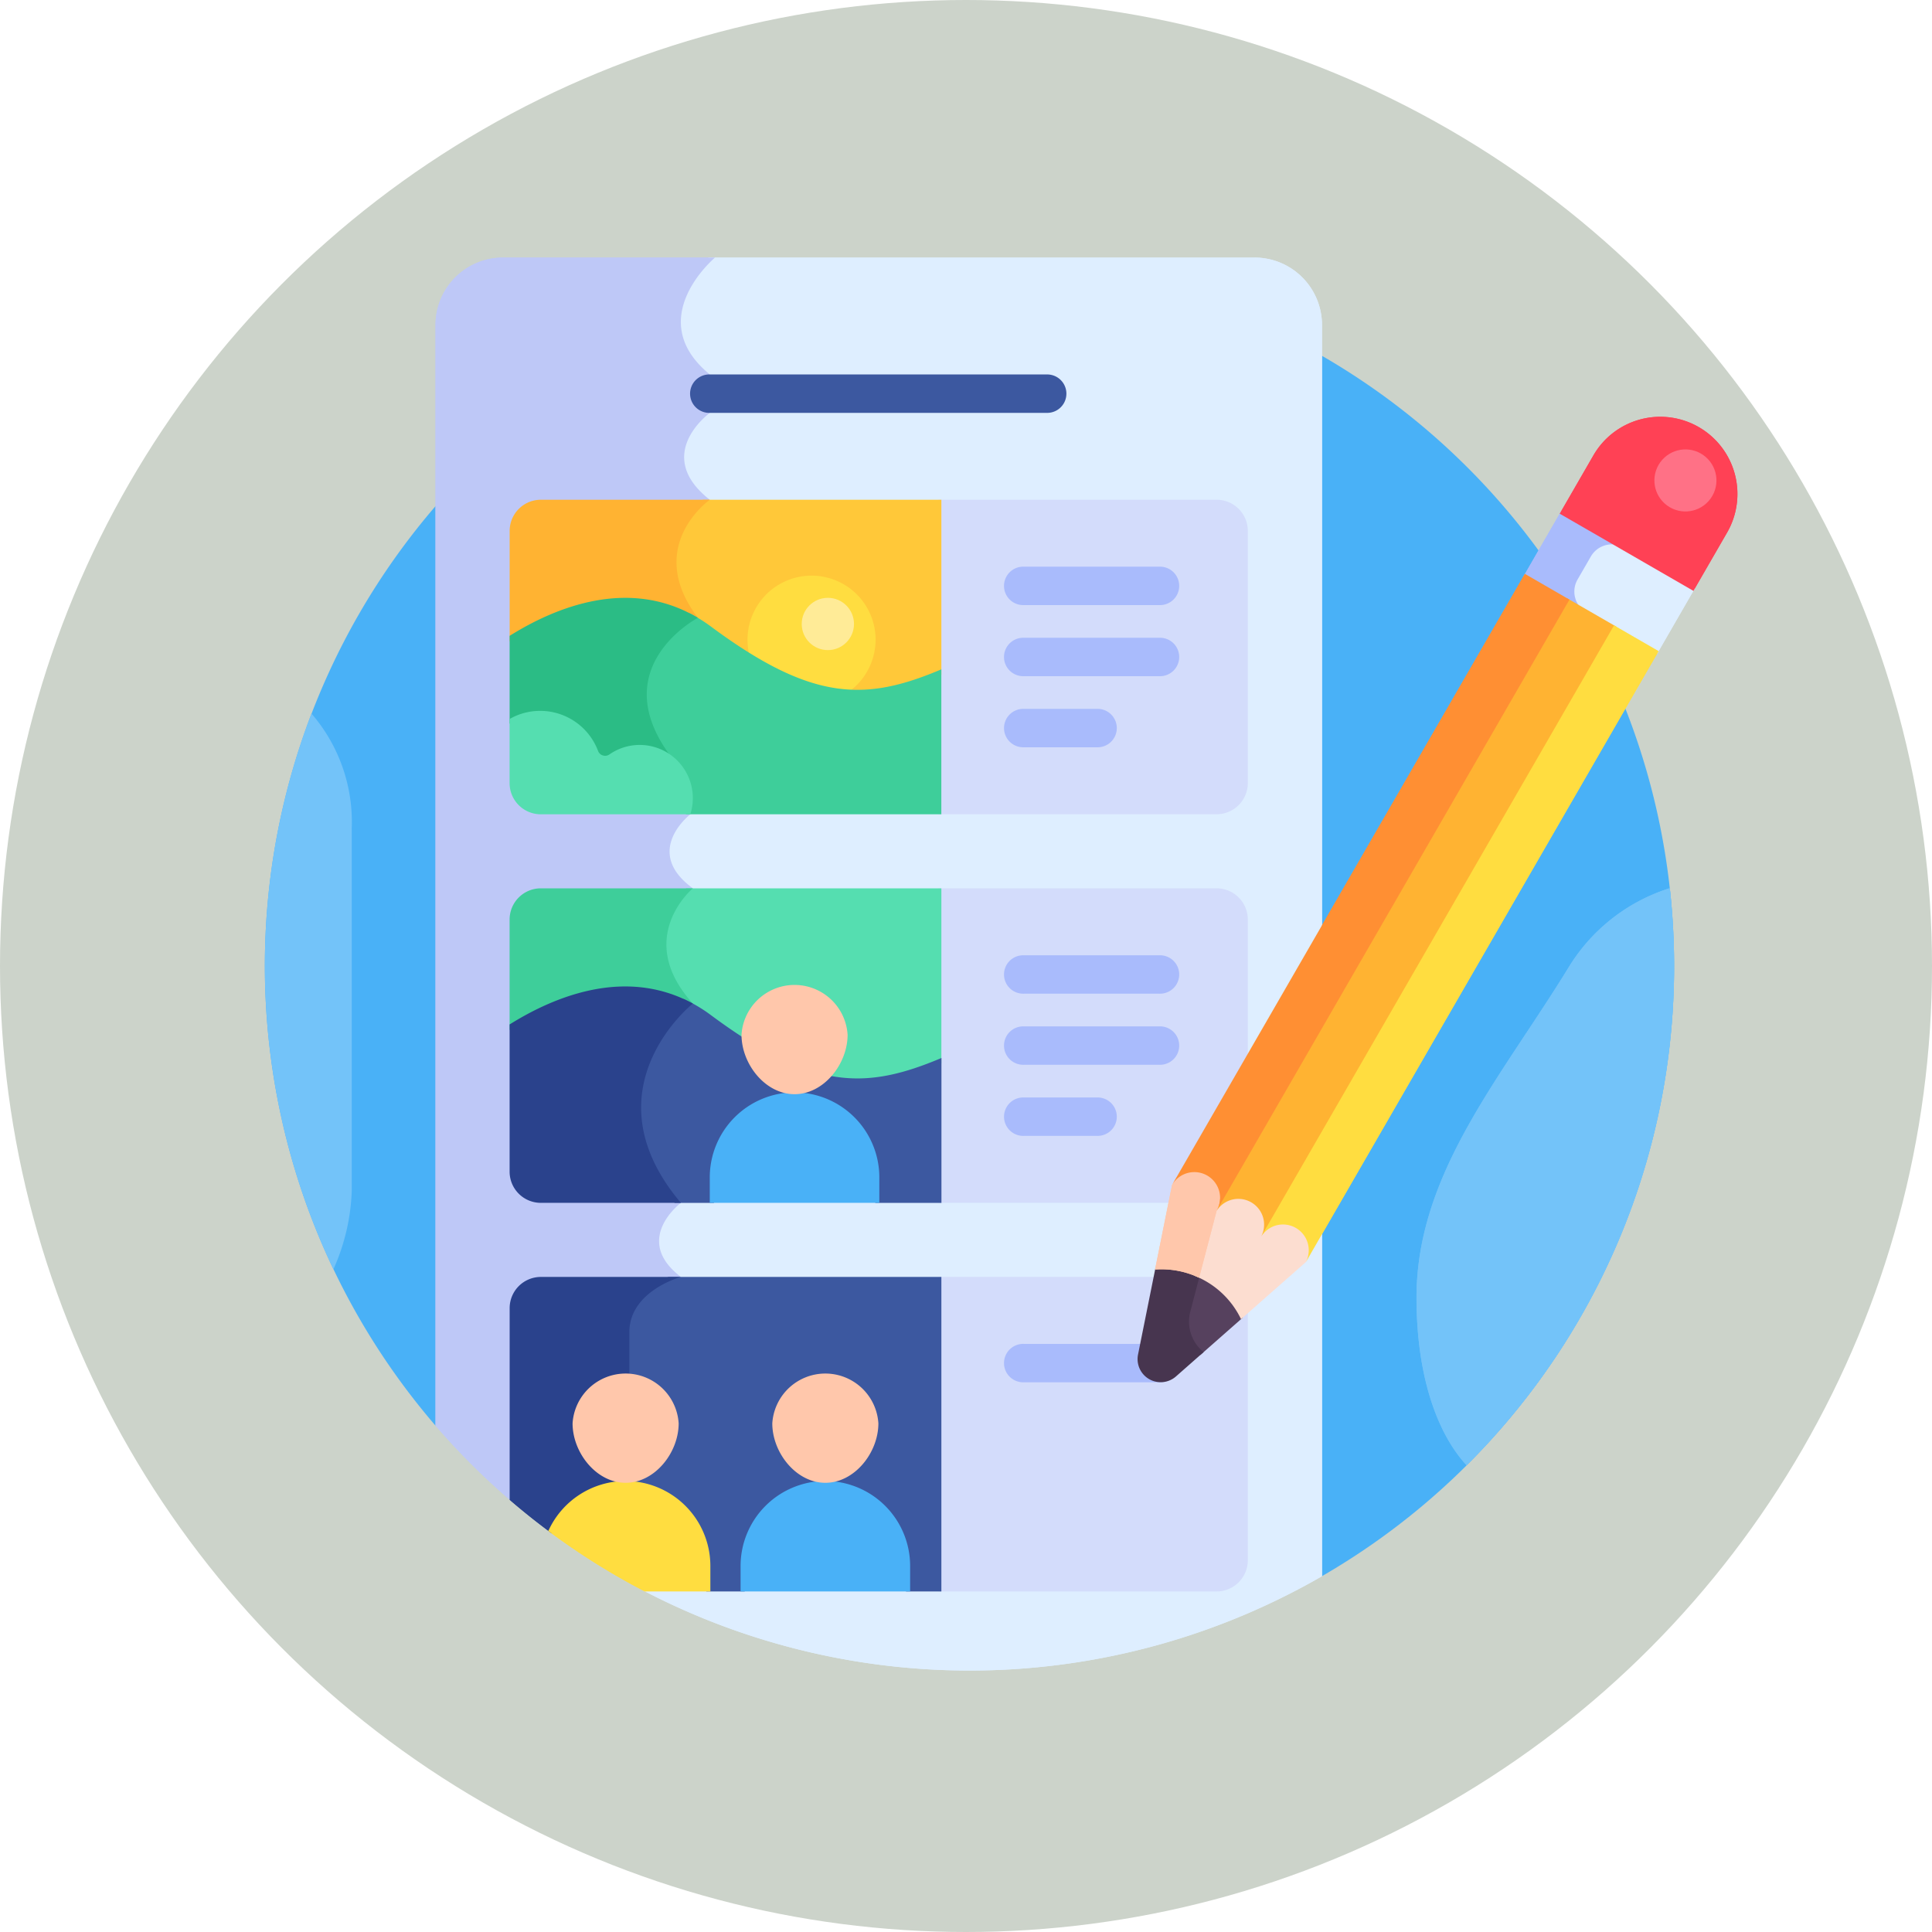 <svg xmlns="http://www.w3.org/2000/svg" width="165" height="165" viewBox="0 0 165 165">
  <g id="Grupo_953285" data-name="Grupo 953285" transform="translate(-1069 -2690)">
    <circle id="Elipse_5413" data-name="Elipse 5413" cx="82.5" cy="82.5" r="82.5" transform="translate(1069 2690)" fill="#ccd3ca"/>
    <g id="narracion" transform="translate(1091.62 2701.642)">
      <g id="Grupo_950583" data-name="Grupo 950583" transform="translate(0 10.358)">
        <path id="Trazado_699942" data-name="Trazado 699942" d="M60.179,11.638A60.178,60.178,0,0,0,14.574,111.08l75.7,12.858a60.185,60.185,0,0,0-30.1-112.3Z" transform="translate(0 -11.324)" fill="#49b1f7"/>
        <path id="Trazado_699943" data-name="Trazado 699943" d="M179.016,10.358H132.378c-.781.749-2.75,2.9-2.736,5.526a6.084,6.084,0,0,0,2.47,4.627v2.928a5.612,5.612,0,0,0-2.189,3.89,4.812,4.812,0,0,0,1.972,3.7,7.533,7.533,0,0,0-2.555,4.388,7.546,7.546,0,0,0,1.588,5.59,8.942,8.942,0,0,0-4.02,5.157c-.506,2.129.08,4.392,1.744,6.727l1.738,4.885a4.767,4.767,0,0,0-1.71,3.352,4.133,4.133,0,0,0,1.789,3.122,7.119,7.119,0,0,0-2.045,4.345,7.515,7.515,0,0,0,2.089,5.428,12.911,12.911,0,0,0-4.212,7.915c-.3,3.061.771,6.119,3.2,9.1a4.811,4.811,0,0,0-1.719,3.307,3.938,3.938,0,0,0,1.5,2.933,8.793,8.793,0,0,0-1.664.867,4.766,4.766,0,0,0-2.361,3.988v20.994l1.669,1.131a60.237,60.237,0,0,0,57.843-1.287V16.1a5.762,5.762,0,0,0-5.745-5.745Z" transform="translate(-94.485 -10.358)" fill="#deeeff"/>
        <path id="Trazado_699944" data-name="Trazado 699944" d="M59.333,16.1v94.012a60.569,60.569,0,0,0,6.36,6.352l10.2,6.911V102.135c0-3.525,4.4-4.721,4.4-4.721-4.2-3.186,0-6.328,0-6.328-8.193-9.7,1.023-17.02,1.023-17.02-5.081-5.608,0-9.84,0-9.84C76.965,61.072,81.1,57.9,81.1,57.9l-1.841-5.174c-5.377-7.492,2.486-11.6,2.486-11.6-4.65-6.114,1.013-10.086,1.013-10.086-4.927-3.857,0-7.417,0-7.417V20.339c-5.807-4.751.444-9.98.444-9.98H65.078A5.761,5.761,0,0,0,59.333,16.1Z" transform="translate(-44.759 -10.359)" fill="#bec8f7"/>
        <g id="Grupo_950570" data-name="Grupo 950570" transform="translate(36.356 9.981)">
          <path id="Trazado_699945" data-name="Trazado 699945" d="M178.511,54.272H149.654a1.641,1.641,0,1,1,0-3.281h28.857a1.641,1.641,0,0,1,0,3.281Z" transform="translate(-148.013 -50.991)" fill="#3c58a0"/>
        </g>
        <g id="Grupo_950571" data-name="Grupo 950571" transform="translate(57.542 20.679)">
          <path id="Trazado_699946" data-name="Trazado 699946" d="M258.008,94.547h-23.74v26.86h23.74a2.666,2.666,0,0,0,2.666-2.666V97.213A2.666,2.666,0,0,0,258.008,94.547Z" transform="translate(-234.268 -94.547)" fill="#d3dcfb"/>
          <path id="Trazado_699947" data-name="Trazado 699947" d="M258.008,229.663h-23.74v26.86h23.74a2.666,2.666,0,0,0,2.666-2.666V232.329A2.666,2.666,0,0,0,258.008,229.663Z" transform="translate(-234.268 -196.475)" fill="#d3dcfb"/>
          <path id="Trazado_699948" data-name="Trazado 699948" d="M258.008,364.778h-23.74v26.86h23.74a2.666,2.666,0,0,0,2.666-2.666V367.444A2.666,2.666,0,0,0,258.008,364.778Z" transform="translate(-234.268 -298.402)" fill="#d3dcfb"/>
        </g>
        <g id="Grupo_950572" data-name="Grupo 950572" transform="translate(63.169 26.396)">
          <path id="Trazado_699949" data-name="Trazado 699949" d="M270.414,121.105h-11.6a1.641,1.641,0,1,1,0-3.281h11.6a1.641,1.641,0,1,1,0,3.281Z" transform="translate(-257.176 -117.824)" fill="#a9bbfc"/>
        </g>
        <g id="Grupo_950573" data-name="Grupo 950573" transform="translate(63.169 32.468)">
          <path id="Trazado_699950" data-name="Trazado 699950" d="M270.414,145.825h-11.6a1.641,1.641,0,1,1,0-3.281h11.6a1.641,1.641,0,1,1,0,3.281Z" transform="translate(-257.176 -142.544)" fill="#a9bbfc"/>
        </g>
        <g id="Grupo_950574" data-name="Grupo 950574" transform="translate(63.169 38.54)">
          <path id="Trazado_699951" data-name="Trazado 699951" d="M265.083,170.546h-6.268a1.641,1.641,0,1,1,0-3.281h6.268a1.641,1.641,0,1,1,0,3.281Z" transform="translate(-257.175 -167.265)" fill="#a9bbfc"/>
        </g>
        <g id="Grupo_950575" data-name="Grupo 950575" transform="translate(63.169 59.584)">
          <path id="Trazado_699952" data-name="Trazado 699952" d="M270.414,256.221h-11.6a1.641,1.641,0,1,1,0-3.281h11.6a1.641,1.641,0,1,1,0,3.281Z" transform="translate(-257.176 -252.94)" fill="#a9bbfc"/>
        </g>
        <g id="Grupo_950576" data-name="Grupo 950576" transform="translate(63.169 65.657)">
          <path id="Trazado_699953" data-name="Trazado 699953" d="M270.414,280.942h-11.6a1.641,1.641,0,1,1,0-3.281h11.6a1.641,1.641,0,1,1,0,3.281Z" transform="translate(-257.176 -277.661)" fill="#a9bbfc"/>
        </g>
        <g id="Grupo_950577" data-name="Grupo 950577" transform="translate(63.169 71.728)">
          <path id="Trazado_699954" data-name="Trazado 699954" d="M265.083,305.662h-6.268a1.641,1.641,0,1,1,0-3.281h6.268a1.641,1.641,0,1,1,0,3.281Z" transform="translate(-257.175 -302.381)" fill="#a9bbfc"/>
        </g>
        <g id="Grupo_950578" data-name="Grupo 950578" transform="translate(63.169 92.772)">
          <path id="Trazado_699955" data-name="Trazado 699955" d="M270.414,391.337h-11.6a1.641,1.641,0,1,1,0-3.281h11.6a1.641,1.641,0,1,1,0,3.281Z" transform="translate(-257.176 -388.056)" fill="#a9bbfc"/>
        </g>
        <path id="Trazado_699956" data-name="Trazado 699956" d="M321.781,363.979a7.536,7.536,0,0,0-.96-.464l-.84,3.214a3.755,3.755,0,0,0,1.222,3.763l3.628-3.194A7.5,7.5,0,0,0,321.781,363.979Z" transform="translate(-241.309 -276.771)" fill="#56415e"/>
        <path id="Trazado_699957" data-name="Trazado 699957" d="M307.933,365.153l.827-3.165a7.5,7.5,0,0,0-3.782-.666l-1.5,7.457a1.974,1.974,0,0,0,3.24,1.87l2.363-2.081A3.335,3.335,0,0,1,307.933,365.153Z" transform="translate(-228.906 -275.096)" fill="#47354f"/>
        <path id="Trazado_699958" data-name="Trazado 699958" d="M325.54,336.61a2.234,2.234,0,0,0,.111-.222c.008-.017.014-.035.02-.053.024-.061.047-.122.066-.183,0-.015.008-.03.013-.046.019-.068.035-.136.047-.2,0-.008,0-.017,0-.026a2.163,2.163,0,0,0,.027-.235c0-.056,0-.112,0-.168l-.835,1.348-.029.047-1.494,5.719a7.469,7.469,0,0,1,3.92,3.687l5.527-4.866.234-.406a2.2,2.2,0,0,0-3.3-2.79l-.02.016c-.053.045-.1.093-.153.143l-.033.034c-.044.047-.086.1-.126.149-.012.015-.024.029-.035.044a2.137,2.137,0,0,0-.137.208,2.2,2.2,0,0,0-3.8-2.2Z" transform="translate(-244.017 -255.617)" fill="#fcddd0"/>
        <path id="Trazado_699959" data-name="Trazado 699959" d="M314.8,330.383l.407-.659a2.216,2.216,0,0,0-.173.252,2.228,2.228,0,0,0,.111-.222c.008-.017.014-.035.02-.053.024-.061.047-.122.066-.183,0-.015.008-.03.013-.046.019-.068.035-.136.047-.2,0-.008,0-.017,0-.026a2.2,2.2,0,0,0-4.067-1.464l-.234.406-1.451,7.219a7.5,7.5,0,0,1,3.762.7Z" transform="translate(-233.514 -248.984)" fill="#ffc7ab"/>
        <path id="Trazado_699960" data-name="Trazado 699960" d="M314.8,330.383l.407-.659a2.216,2.216,0,0,0-.173.252,2.228,2.228,0,0,0,.111-.222c.008-.017.014-.035.02-.053.024-.061.047-.122.066-.183,0-.015.008-.03.013-.046.019-.068.035-.136.047-.2,0-.008,0-.017,0-.026a2.2,2.2,0,0,0-4.067-1.464l-.234.406-1.451,7.219a7.5,7.5,0,0,1,3.762.7Z" transform="translate(-233.514 -248.984)" fill="#ffc7ab"/>
        <path id="Trazado_699961" data-name="Trazado 699961" d="M458.3,109.276a2.141,2.141,0,0,0-2.132,1.052l-1.171,2.029a2.141,2.141,0,0,0,.4,2.64l6.54,3.776,3.2-5.548Z" transform="translate(-343.019 -84.966)" fill="#deeeff"/>
        <path id="Trazado_699962" data-name="Trazado 699962" d="M440.853,98.574l-3.2,5.548,5.369,3.1a2.07,2.07,0,0,1-.758-2.828l1.133-1.962a2.07,2.07,0,0,1,2.828-.758Z" transform="translate(-330.152 -76.906)" fill="#a9bbfc"/>
        <path id="Trazado_699963" data-name="Trazado 699963" d="M462.093,66.581a6.591,6.591,0,0,0-9,2.413l-2.876,4.982,11.416,6.591,2.876-4.982A6.591,6.591,0,0,0,462.093,66.581Z" transform="translate(-339.629 -52.104)" fill="#ff4155"/>
        <path id="Trazado_699964" data-name="Trazado 699964" d="M144.226,94.547a6.959,6.959,0,0,0-.962,9.974c-.071.044-.153.1-.239.154a12.979,12.979,0,0,1,1.885,1.165c8.678,6.438,13.22,6.4,19.687,3.662V94.547Z" transform="translate(-106.82 -73.868)" fill="#ffc839"/>
        <path id="Trazado_699965" data-name="Trazado 699965" d="M85.1,97.212v9.429c3.837-2.4,9.933-4.92,15.676-1.768.251-.159.406-.24.406-.24-4.65-6.114,1.013-10.086,1.013-10.086H87.762A2.666,2.666,0,0,0,85.1,97.212Z" transform="translate(-64.194 -73.867)" fill="#ffb332"/>
        <circle id="Elipse_5586" data-name="Elipse 5586" cx="5.469" cy="5.469" r="5.469" transform="translate(39.506 29.766) rotate(-23.259)" fill="#ffdd40"/>
        <path id="Trazado_699966" data-name="Trazado 699966" d="M137.128,135.093a12.983,12.983,0,0,0-1.849-1.147c.066.1.133.2.2.3a8.942,8.942,0,0,0-4.02,5.157c-.506,2.129.08,4.392,1.744,6.727l.014.04a4.172,4.172,0,0,1,1.993,3.108,4.217,4.217,0,0,1-.208,1.854h21.81V138.755C150.348,141.492,145.806,141.532,137.128,135.093Z" transform="translate(-99.039 -103.59)" fill="#3ece9a"/>
        <g id="Grupo_950579" data-name="Grupo 950579" transform="translate(20.902 29.058)">
          <path id="Trazado_699967" data-name="Trazado 699967" d="M96.578,141.589a4.167,4.167,0,0,1,2.321.964l-.208-.585c-5.363-7.473,2.447-11.579,2.486-11.6-5.859-3.5-12.154-.919-16.08,1.539v7.505a4.855,4.855,0,0,1,2.081-.725,4.946,4.946,0,0,1,5.142,3.157,1,1,0,0,0,.647.608.97.97,0,0,0,.849-.13A4.15,4.15,0,0,1,96.578,141.589Z" transform="translate(-85.096 -128.661)" fill="#2bbc85"/>
        </g>
        <path id="Trazado_699968" data-name="Trazado 699968" d="M100.533,176.772a4.541,4.541,0,0,0-3.923-5.9,4.517,4.517,0,0,0-2.995.8.645.645,0,0,1-.966-.314,5.281,5.281,0,0,0-5.507-3.383,5.194,5.194,0,0,0-2.045.665v5.472a2.666,2.666,0,0,0,2.666,2.666h12.769Z" transform="translate(-64.196 -129.233)" fill="#55deb0"/>
        <path id="Trazado_699969" data-name="Trazado 699969" d="M128.951,364.778a8.623,8.623,0,0,0-1.342.733,4.766,4.766,0,0,0-2.361,3.988v13.058l.046,0a6.9,6.9,0,0,1,6.889,6.889v2.193h3.281v-2.193a6.889,6.889,0,1,1,13.778,0v2.193h3.019v-26.86Z" transform="translate(-94.484 -277.723)" fill="#3c58a0"/>
        <path id="Trazado_699970" data-name="Trazado 699970" d="M85.1,367.445v16.366q1.743,1.5,3.6,2.87A6.9,6.9,0,0,1,95,382.557c.108,0,.216,0,.323.008V369.5c0-3.525,4.4-4.721,4.4-4.721H87.762A2.666,2.666,0,0,0,85.1,367.445Z" transform="translate(-64.194 -277.724)" fill="#2a428c"/>
        <path id="Trazado_699971" data-name="Trazado 699971" d="M140.141,229.662l.034.029a7.119,7.119,0,0,0-2.045,4.345,7.515,7.515,0,0,0,2.089,5.428l-.171.157a12.856,12.856,0,0,1,2.232,1.334c8.678,6.438,13.22,6.4,19.687,3.662V229.662H140.141Z" transform="translate(-104.191 -175.795)" fill="#55deb0"/>
        <path id="Trazado_699972" data-name="Trazado 699972" d="M100.747,229.663H87.763a2.666,2.666,0,0,0-2.666,2.666v9.429c3.756-2.352,9.678-4.815,15.313-1.961.21-.193.337-.294.337-.294-5.081-5.608,0-9.84,0-9.84Z" transform="translate(-64.195 -175.796)" fill="#3ece9a"/>
        <path id="Trazado_699973" data-name="Trazado 699973" d="M135.65,269.436a12.8,12.8,0,0,0-2.369-1.4c.1.126.2.251.308.377a12.911,12.911,0,0,0-4.212,7.915c-.3,3.061.771,6.119,3.2,9.1l-.05.046h3.388v-2.193a6.889,6.889,0,0,1,13.778,0v2.193h5.65V273.1C148.869,275.834,144.327,275.874,135.65,269.436Z" transform="translate(-97.56 -204.744)" fill="#3c58a0"/>
        <path id="Trazado_699974" data-name="Trazado 699974" d="M100.744,265.246c-5.734-3.127-11.817-.614-15.647,1.784V279.6a2.666,2.666,0,0,0,2.666,2.666H99.724c-8.141-9.637.905-16.926,1.02-17.018Z" transform="translate(-64.195 -201.538)" fill="#2a428c"/>
        <path id="Trazado_699975" data-name="Trazado 699975" d="M161.936,300.61a7.262,7.262,0,0,0-7.241,7.241v2.193h14.481v-2.193A7.262,7.262,0,0,0,161.936,300.61Z" transform="translate(-116.698 -229.317)" fill="#49b1f7"/>
        <path id="Trazado_699976" data-name="Trazado 699976" d="M174.79,267.494c0,2.5-2.028,5.077-4.53,5.077s-4.53-2.575-4.53-5.077a4.539,4.539,0,0,1,9.06,0Z" transform="translate(-125.022 -201.123)" fill="#ffc7ab"/>
        <path id="Trazado_699977" data-name="Trazado 699977" d="M172.648,435.725a7.262,7.262,0,0,0-7.241,7.241v2.193h14.481v-2.193A7.262,7.262,0,0,0,172.648,435.725Z" transform="translate(-124.779 -331.244)" fill="#49b1f7"/>
        <path id="Trazado_699978" data-name="Trazado 699978" d="M185.5,402.61c0,2.5-2.028,5.077-4.53,5.077s-4.53-2.575-4.53-5.077a4.539,4.539,0,0,1,9.06,0Z" transform="translate(-133.103 -303.051)" fill="#ffc7ab"/>
        <path id="Trazado_699979" data-name="Trazado 699979" d="M105.179,435.725a7.263,7.263,0,0,0-6.6,4.266,60.2,60.2,0,0,0,8.238,5.167h5.6v-2.193A7.262,7.262,0,0,0,105.179,435.725Z" transform="translate(-74.369 -331.244)" fill="#ffdd40"/>
        <path id="Trazado_699980" data-name="Trazado 699980" d="M116.051,402.61c0,2.5-2.028,5.077-4.53,5.077s-4.53-2.575-4.53-5.077a4.539,4.539,0,0,1,9.06,0Z" transform="translate(-80.711 -303.051)" fill="#ffc7ab"/>
        <circle id="Elipse_5587" data-name="Elipse 5587" cx="2.65" cy="2.65" r="2.65" transform="translate(117.581 19.262) rotate(-48.528)" fill="#ff7186"/>
        <g id="Grupo_950580" data-name="Grupo 950580" transform="translate(81.289 29.093)">
          <path id="Trazado_699981" data-name="Trazado 699981" d="M365.087,131.233l-4.211-2.431-29.64,51.338a2.185,2.185,0,0,1-.289.969,2.2,2.2,0,0,1,3.805,2.2,2.184,2.184,0,0,1,.695-.734Z" transform="translate(-330.948 -128.802)" fill="#ffb332"/>
        </g>
        <g id="Grupo_950581" data-name="Grupo 950581" transform="translate(77.484 27.013)">
          <path id="Trazado_699982" data-name="Trazado 699982" d="M318.456,171.719a2.2,2.2,0,0,1,.8,3l30.131-52.189-3.805-2.2-30.131,52.189A2.2,2.2,0,0,1,318.456,171.719Z" transform="translate(-315.455 -120.334)" fill="#ff8f33"/>
        </g>
        <g id="Grupo_950582" data-name="Grupo 950582" transform="translate(85.095 31.407)">
          <path id="Trazado_699983" data-name="Trazado 699983" d="M376.571,138.223,346.44,190.412a2.2,2.2,0,0,1,3.806,2.2l30.131-52.189Z" transform="translate(-346.44 -138.223)" fill="#ffdd40"/>
        </g>
        <circle id="Elipse_5588" data-name="Elipse 5588" cx="2.232" cy="2.232" r="2.232" transform="translate(45.85 29.057)" fill="#ffeb97"/>
        <path id="Trazado_699984" data-name="Trazado 699984" d="M413.5,236.256c-5.8,9.494-13.061,17.682-13.061,28.325,0,6.725,1.785,11.618,4.277,14.31a59.987,59.987,0,0,0,17.722-42.646,60.813,60.813,0,0,0-.366-6.64A15.612,15.612,0,0,0,413.5,236.256Z" transform="translate(-302.084 -175.752)" fill="#73c3f9"/>
      </g>
      <path id="Trazado_699985" data-name="Trazado 699985" d="M179.016,10.358H132.378c-.781.749-2.75,2.9-2.736,5.526a6.084,6.084,0,0,0,2.47,4.627v2.928a5.612,5.612,0,0,0-2.189,3.89,4.812,4.812,0,0,0,1.972,3.7,7.533,7.533,0,0,0-2.555,4.388,7.546,7.546,0,0,0,1.588,5.59,8.942,8.942,0,0,0-4.02,5.157c-.506,2.129.08,4.392,1.744,6.727l1.738,4.885a4.767,4.767,0,0,0-1.71,3.352,4.133,4.133,0,0,0,1.789,3.122,7.119,7.119,0,0,0-2.045,4.345,7.515,7.515,0,0,0,2.089,5.428,12.911,12.911,0,0,0-4.212,7.915c-.3,3.061.771,6.119,3.2,9.1a4.811,4.811,0,0,0-1.719,3.307,3.938,3.938,0,0,0,1.5,2.933,8.793,8.793,0,0,0-1.664.867,4.766,4.766,0,0,0-2.361,3.988v20.994l1.669,1.131a60.237,60.237,0,0,0,57.843-1.287V16.1a5.762,5.762,0,0,0-5.745-5.745Z" transform="translate(-94.485 0)" fill="#deeeff"/>
      <path id="Trazado_699986" data-name="Trazado 699986" d="M59.333,16.1v94.012a60.569,60.569,0,0,0,6.36,6.352l10.2,6.911V102.135c0-3.525,4.4-4.721,4.4-4.721-4.2-3.186,0-6.328,0-6.328-8.193-9.7,1.023-17.02,1.023-17.02-5.081-5.608,0-9.84,0-9.84C76.965,61.072,81.1,57.9,81.1,57.9l-1.841-5.174c-5.377-7.492,2.486-11.6,2.486-11.6-4.65-6.114,1.013-10.086,1.013-10.086-4.927-3.857,0-7.417,0-7.417V20.339c-5.807-4.751.444-9.98.444-9.98H65.078A5.761,5.761,0,0,0,59.333,16.1Z" transform="translate(-44.759 -0.001)" fill="#bec8f7"/>
      <g id="Grupo_950584" data-name="Grupo 950584" transform="translate(36.356 20.338)">
        <path id="Trazado_699987" data-name="Trazado 699987" d="M178.511,54.272H149.654a1.641,1.641,0,1,1,0-3.281h28.857a1.641,1.641,0,0,1,0,3.281Z" transform="translate(-148.013 -50.991)" fill="#3c58a0"/>
      </g>
      <g id="Grupo_950585" data-name="Grupo 950585" transform="translate(57.542 31.037)">
        <path id="Trazado_699988" data-name="Trazado 699988" d="M258.008,94.547h-23.74v26.86h23.74a2.666,2.666,0,0,0,2.666-2.666V97.213A2.666,2.666,0,0,0,258.008,94.547Z" transform="translate(-234.268 -94.547)" fill="#d3dcfb"/>
        <path id="Trazado_699989" data-name="Trazado 699989" d="M258.008,229.663h-23.74v26.86h23.74a2.666,2.666,0,0,0,2.666-2.666V232.329A2.666,2.666,0,0,0,258.008,229.663Z" transform="translate(-234.268 -196.475)" fill="#d3dcfb"/>
        <path id="Trazado_699990" data-name="Trazado 699990" d="M258.008,364.778h-23.74v26.86h23.74a2.666,2.666,0,0,0,2.666-2.666V367.444A2.666,2.666,0,0,0,258.008,364.778Z" transform="translate(-234.268 -298.402)" fill="#d3dcfb"/>
      </g>
      <g id="Grupo_950586" data-name="Grupo 950586" transform="translate(63.169 36.754)">
        <path id="Trazado_699991" data-name="Trazado 699991" d="M270.414,121.105h-11.6a1.641,1.641,0,1,1,0-3.281h11.6a1.641,1.641,0,1,1,0,3.281Z" transform="translate(-257.176 -117.824)" fill="#a9bbfc"/>
      </g>
      <g id="Grupo_950587" data-name="Grupo 950587" transform="translate(63.169 42.826)">
        <path id="Trazado_699992" data-name="Trazado 699992" d="M270.414,145.825h-11.6a1.641,1.641,0,1,1,0-3.281h11.6a1.641,1.641,0,1,1,0,3.281Z" transform="translate(-257.176 -142.544)" fill="#a9bbfc"/>
      </g>
      <g id="Grupo_950588" data-name="Grupo 950588" transform="translate(63.169 48.898)">
        <path id="Trazado_699993" data-name="Trazado 699993" d="M265.083,170.546h-6.268a1.641,1.641,0,1,1,0-3.281h6.268a1.641,1.641,0,1,1,0,3.281Z" transform="translate(-257.175 -167.265)" fill="#a9bbfc"/>
      </g>
      <g id="Grupo_950589" data-name="Grupo 950589" transform="translate(63.169 69.942)">
        <path id="Trazado_699994" data-name="Trazado 699994" d="M270.414,256.221h-11.6a1.641,1.641,0,1,1,0-3.281h11.6a1.641,1.641,0,1,1,0,3.281Z" transform="translate(-257.176 -252.94)" fill="#a9bbfc"/>
      </g>
      <g id="Grupo_950590" data-name="Grupo 950590" transform="translate(63.169 76.014)">
        <path id="Trazado_699995" data-name="Trazado 699995" d="M270.414,280.942h-11.6a1.641,1.641,0,1,1,0-3.281h11.6a1.641,1.641,0,1,1,0,3.281Z" transform="translate(-257.176 -277.661)" fill="#a9bbfc"/>
      </g>
      <g id="Grupo_950591" data-name="Grupo 950591" transform="translate(63.169 82.086)">
        <path id="Trazado_699996" data-name="Trazado 699996" d="M265.083,305.662h-6.268a1.641,1.641,0,1,1,0-3.281h6.268a1.641,1.641,0,1,1,0,3.281Z" transform="translate(-257.175 -302.381)" fill="#a9bbfc"/>
      </g>
      <g id="Grupo_950592" data-name="Grupo 950592" transform="translate(63.169 103.13)">
        <path id="Trazado_699997" data-name="Trazado 699997" d="M270.414,391.337h-11.6a1.641,1.641,0,1,1,0-3.281h11.6a1.641,1.641,0,1,1,0,3.281Z" transform="translate(-257.176 -388.056)" fill="#a9bbfc"/>
      </g>
      <path id="Trazado_699998" data-name="Trazado 699998" d="M321.781,363.979a7.536,7.536,0,0,0-.96-.464l-.84,3.214a3.755,3.755,0,0,0,1.222,3.763l3.628-3.194A7.5,7.5,0,0,0,321.781,363.979Z" transform="translate(-241.309 -266.413)" fill="#56415e"/>
      <path id="Trazado_699999" data-name="Trazado 699999" d="M307.933,365.153l.827-3.165a7.5,7.5,0,0,0-3.782-.666l-1.5,7.457a1.974,1.974,0,0,0,3.24,1.87l2.363-2.081A3.335,3.335,0,0,1,307.933,365.153Z" transform="translate(-228.906 -264.738)" fill="#47354f"/>
      <path id="Trazado_700000" data-name="Trazado 700000" d="M325.54,336.61a2.234,2.234,0,0,0,.111-.222c.008-.017.014-.035.02-.053.024-.061.047-.122.066-.183,0-.015.008-.03.013-.046.019-.068.035-.136.047-.2,0-.008,0-.017,0-.026a2.163,2.163,0,0,0,.027-.235c0-.056,0-.112,0-.168l-.835,1.348-.029.047-1.494,5.719a7.469,7.469,0,0,1,3.92,3.687l5.527-4.866.234-.406a2.2,2.2,0,0,0-3.3-2.79l-.02.016c-.053.045-.1.093-.153.143l-.033.034c-.044.047-.086.1-.126.149-.012.015-.024.029-.035.044a2.137,2.137,0,0,0-.137.208,2.2,2.2,0,0,0-3.8-2.2Z" transform="translate(-244.017 -245.259)" fill="#fcddd0"/>
      <path id="Trazado_700001" data-name="Trazado 700001" d="M314.8,330.383l.407-.659a2.216,2.216,0,0,0-.173.252,2.228,2.228,0,0,0,.111-.222c.008-.017.014-.035.02-.053.024-.061.047-.122.066-.183,0-.015.008-.03.013-.046.019-.068.035-.136.047-.2,0-.008,0-.017,0-.026a2.2,2.2,0,0,0-4.067-1.464l-.234.406-1.451,7.219a7.5,7.5,0,0,1,3.762.7Z" transform="translate(-233.514 -238.626)" fill="#ffc7ab"/>
      <path id="Trazado_700002" data-name="Trazado 700002" d="M314.8,330.383l.407-.659a2.216,2.216,0,0,0-.173.252,2.228,2.228,0,0,0,.111-.222c.008-.017.014-.035.02-.053.024-.061.047-.122.066-.183,0-.015.008-.03.013-.046.019-.068.035-.136.047-.2,0-.008,0-.017,0-.026a2.2,2.2,0,0,0-4.067-1.464l-.234.406-1.451,7.219a7.5,7.5,0,0,1,3.762.7Z" transform="translate(-233.514 -238.626)" fill="#ffc7ab"/>
      <path id="Trazado_700003" data-name="Trazado 700003" d="M458.3,109.276a2.141,2.141,0,0,0-2.132,1.052l-1.171,2.029a2.141,2.141,0,0,0,.4,2.64l6.54,3.776,3.2-5.548Z" transform="translate(-343.019 -74.608)" fill="#deeeff"/>
      <path id="Trazado_700004" data-name="Trazado 700004" d="M440.853,98.574l-3.2,5.548,5.369,3.1a2.07,2.07,0,0,1-.758-2.828l1.133-1.962a2.07,2.07,0,0,1,2.828-.758Z" transform="translate(-330.152 -66.548)" fill="#a9bbfc"/>
      <path id="Trazado_700005" data-name="Trazado 700005" d="M462.093,66.581a6.591,6.591,0,0,0-9,2.413l-2.876,4.982,11.416,6.591,2.876-4.982A6.591,6.591,0,0,0,462.093,66.581Z" transform="translate(-339.629 -41.746)" fill="#ff4155"/>
      <path id="Trazado_700006" data-name="Trazado 700006" d="M144.226,94.547a6.959,6.959,0,0,0-.962,9.974c-.071.044-.153.1-.239.154a12.979,12.979,0,0,1,1.885,1.165c8.678,6.438,13.22,6.4,19.687,3.662V94.547Z" transform="translate(-106.82 -63.51)" fill="#ffc839"/>
      <path id="Trazado_700007" data-name="Trazado 700007" d="M85.1,97.212v9.429c3.837-2.4,9.933-4.92,15.676-1.768.251-.159.406-.24.406-.24-4.65-6.114,1.013-10.086,1.013-10.086H87.762A2.666,2.666,0,0,0,85.1,97.212Z" transform="translate(-64.194 -63.509)" fill="#ffb332"/>
      <circle id="Elipse_5589" data-name="Elipse 5589" cx="5.469" cy="5.469" r="5.469" transform="translate(39.506 40.124) rotate(-23.259)" fill="#ffdd40"/>
      <path id="Trazado_700008" data-name="Trazado 700008" d="M137.128,135.093a12.983,12.983,0,0,0-1.849-1.147c.066.1.133.2.2.3a8.942,8.942,0,0,0-4.02,5.157c-.506,2.129.08,4.392,1.744,6.727l.014.04a4.172,4.172,0,0,1,1.993,3.108,4.217,4.217,0,0,1-.208,1.854h21.81V138.755C150.348,141.492,145.806,141.532,137.128,135.093Z" transform="translate(-99.039 -93.232)" fill="#3ece9a"/>
      <g id="Grupo_950593" data-name="Grupo 950593" transform="translate(20.902 39.416)">
        <path id="Trazado_700009" data-name="Trazado 700009" d="M96.578,141.589a4.167,4.167,0,0,1,2.321.964l-.208-.585c-5.363-7.473,2.447-11.579,2.486-11.6-5.859-3.5-12.154-.919-16.08,1.539v7.505a4.855,4.855,0,0,1,2.081-.725,4.946,4.946,0,0,1,5.142,3.157,1,1,0,0,0,.647.608.97.97,0,0,0,.849-.13A4.15,4.15,0,0,1,96.578,141.589Z" transform="translate(-85.096 -128.661)" fill="#2bbc85"/>
      </g>
      <path id="Trazado_700010" data-name="Trazado 700010" d="M100.533,176.772a4.541,4.541,0,0,0-3.923-5.9,4.517,4.517,0,0,0-2.995.8.645.645,0,0,1-.966-.314,5.281,5.281,0,0,0-5.507-3.383,5.194,5.194,0,0,0-2.045.665v5.472a2.666,2.666,0,0,0,2.666,2.666h12.769Z" transform="translate(-64.196 -118.876)" fill="#55deb0"/>
      <path id="Trazado_700011" data-name="Trazado 700011" d="M128.951,364.778a8.623,8.623,0,0,0-1.342.733,4.766,4.766,0,0,0-2.361,3.988v13.058l.046,0a6.9,6.9,0,0,1,6.889,6.889v2.193h3.281v-2.193a6.889,6.889,0,1,1,13.778,0v2.193h3.019v-26.86Z" transform="translate(-94.484 -267.365)" fill="#3c58a0"/>
      <path id="Trazado_700012" data-name="Trazado 700012" d="M85.1,367.445v16.366q1.743,1.5,3.6,2.87A6.9,6.9,0,0,1,95,382.557c.108,0,.216,0,.323.008V369.5c0-3.525,4.4-4.721,4.4-4.721H87.762A2.666,2.666,0,0,0,85.1,367.445Z" transform="translate(-64.194 -267.366)" fill="#2a428c"/>
      <path id="Trazado_700013" data-name="Trazado 700013" d="M140.141,229.662l.034.029a7.119,7.119,0,0,0-2.045,4.345,7.515,7.515,0,0,0,2.089,5.428l-.171.157a12.856,12.856,0,0,1,2.232,1.334c8.678,6.438,13.22,6.4,19.687,3.662V229.662H140.141Z" transform="translate(-104.191 -165.437)" fill="#55deb0"/>
      <path id="Trazado_700014" data-name="Trazado 700014" d="M100.747,229.663H87.763a2.666,2.666,0,0,0-2.666,2.666v9.429c3.756-2.352,9.678-4.815,15.313-1.961.21-.193.337-.294.337-.294-5.081-5.608,0-9.84,0-9.84Z" transform="translate(-64.195 -165.438)" fill="#3ece9a"/>
      <path id="Trazado_700015" data-name="Trazado 700015" d="M135.65,269.436a12.8,12.8,0,0,0-2.369-1.4c.1.126.2.251.308.377a12.911,12.911,0,0,0-4.212,7.915c-.3,3.061.771,6.119,3.2,9.1l-.05.046h3.388v-2.193a6.889,6.889,0,0,1,13.778,0v2.193h5.65V273.1C148.869,275.834,144.327,275.874,135.65,269.436Z" transform="translate(-97.56 -194.386)" fill="#3c58a0"/>
      <path id="Trazado_700016" data-name="Trazado 700016" d="M100.744,265.246c-5.734-3.127-11.817-.614-15.647,1.784V279.6a2.666,2.666,0,0,0,2.666,2.666H99.724c-8.141-9.637.905-16.926,1.02-17.018Z" transform="translate(-64.195 -191.18)" fill="#2a428c"/>
      <path id="Trazado_700017" data-name="Trazado 700017" d="M161.936,300.61a7.262,7.262,0,0,0-7.241,7.241v2.193h14.481v-2.193A7.262,7.262,0,0,0,161.936,300.61Z" transform="translate(-116.698 -218.959)" fill="#49b1f7"/>
      <path id="Trazado_700018" data-name="Trazado 700018" d="M174.79,267.494c0,2.5-2.028,5.077-4.53,5.077s-4.53-2.575-4.53-5.077a4.539,4.539,0,0,1,9.06,0Z" transform="translate(-125.022 -190.765)" fill="#ffc7ab"/>
      <path id="Trazado_700019" data-name="Trazado 700019" d="M172.648,435.725a7.262,7.262,0,0,0-7.241,7.241v2.193h14.481v-2.193A7.262,7.262,0,0,0,172.648,435.725Z" transform="translate(-124.779 -320.886)" fill="#49b1f7"/>
      <path id="Trazado_700020" data-name="Trazado 700020" d="M185.5,402.61c0,2.5-2.028,5.077-4.53,5.077s-4.53-2.575-4.53-5.077a4.539,4.539,0,0,1,9.06,0Z" transform="translate(-133.103 -292.693)" fill="#ffc7ab"/>
      <path id="Trazado_700021" data-name="Trazado 700021" d="M105.179,435.725a7.263,7.263,0,0,0-6.6,4.266,60.2,60.2,0,0,0,8.238,5.167h5.6v-2.193A7.262,7.262,0,0,0,105.179,435.725Z" transform="translate(-74.369 -320.886)" fill="#ffdd40"/>
      <path id="Trazado_700022" data-name="Trazado 700022" d="M116.051,402.61c0,2.5-2.028,5.077-4.53,5.077s-4.53-2.575-4.53-5.077a4.539,4.539,0,0,1,9.06,0Z" transform="translate(-80.711 -292.693)" fill="#ffc7ab"/>
      <circle id="Elipse_5590" data-name="Elipse 5590" cx="2.65" cy="2.65" r="2.65" transform="translate(117.581 29.62) rotate(-48.528)" fill="#ff7186"/>
      <g id="Grupo_950594" data-name="Grupo 950594" transform="translate(81.289 39.451)">
        <path id="Trazado_700023" data-name="Trazado 700023" d="M365.087,131.233l-4.211-2.431-29.64,51.338a2.185,2.185,0,0,1-.289.969,2.2,2.2,0,0,1,3.805,2.2,2.184,2.184,0,0,1,.695-.734Z" transform="translate(-330.948 -128.802)" fill="#ffb332"/>
      </g>
      <g id="Grupo_950595" data-name="Grupo 950595" transform="translate(77.484 37.371)">
        <path id="Trazado_700024" data-name="Trazado 700024" d="M318.456,171.719a2.2,2.2,0,0,1,.8,3l30.131-52.189-3.805-2.2-30.131,52.189A2.2,2.2,0,0,1,318.456,171.719Z" transform="translate(-315.455 -120.334)" fill="#ff8f33"/>
      </g>
      <g id="Grupo_950596" data-name="Grupo 950596" transform="translate(85.095 41.765)">
        <path id="Trazado_700025" data-name="Trazado 700025" d="M376.571,138.223,346.44,190.412a2.2,2.2,0,0,1,3.806,2.2l30.131-52.189Z" transform="translate(-346.44 -138.223)" fill="#ffdd40"/>
      </g>
      <circle id="Elipse_5591" data-name="Elipse 5591" cx="2.232" cy="2.232" r="2.232" transform="translate(45.85 39.415)" fill="#ffeb97"/>
      <path id="Trazado_700026" data-name="Trazado 700026" d="M413.5,236.256c-5.8,9.494-13.061,17.682-13.061,28.325,0,6.725,1.785,11.618,4.277,14.31a59.987,59.987,0,0,0,17.722-42.646,60.813,60.813,0,0,0-.366-6.64A15.612,15.612,0,0,0,413.5,236.256Z" transform="translate(-302.084 -165.394)" fill="#73c3f9"/>
      <path id="Trazado_700027" data-name="Trazado 700027" d="M5.853,216.368a17.784,17.784,0,0,0,1.567-6.66V178.7A14.14,14.14,0,0,0,3.978,168.9a60.321,60.321,0,0,0,1.875,47.463Z" transform="translate(0 -119.603)" fill="#73c3f9"/>
    </g>
  </g>
</svg>
